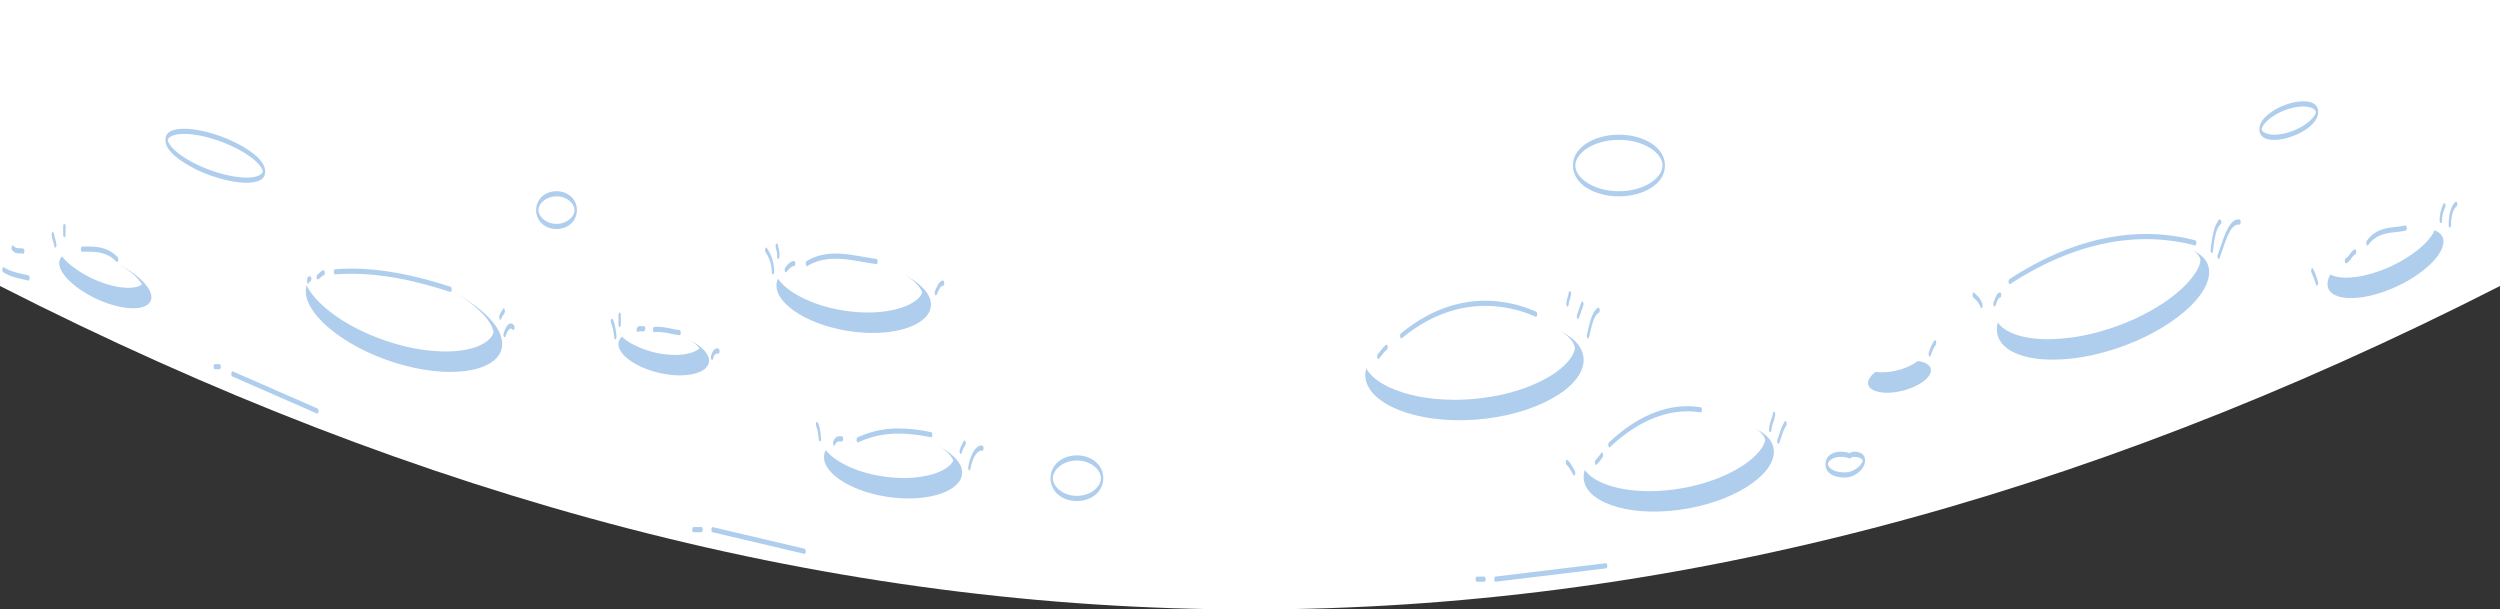 <svg xmlns="http://www.w3.org/2000/svg" width="1919" height="467.819" viewBox="0 0 1919 467.819">
  <rect x="0" y="0" width="1919" height="467.819" fill="#333333" stroke="none"/>
  <g id="Group_4139" data-name="Group 4139" transform="translate(1919 2494.235) rotate(180)">
    <path id="Path_14168" data-name="Path 14168" d="M1919,2274.7v219.54H0V2274.7C649.807,1943.657,1269.193,1943.657,1919,2274.7Z" transform="translate(0 0)" fill="#fff"/>
    <g id="Group_4078" data-name="Group 4078" transform="translate(43.405 2101.534)">
      <path id="Path_14169" data-name="Path 14169" d="M810.837,2323.018c-45.006,12.112-81.276,40.525-81.278,61.646,0,21.169,36.271,27.042,81.278,14.928,45-12.16,81.674-37.7,81.67-58.874C892.512,2319.6,855.837,2310.86,810.837,2323.018Z" transform="translate(-549.71 -2200.862)" fill="#afcded"/>
      <path id="Path_14170" data-name="Path 14170" d="M1451.548,2279.954c-13.332,2.7-24.128,10.059-24.128,16.271s10.8,8.937,24.128,6.233,24.154-9.817,24.154-16.034S1464.88,2277.245,1451.548,2279.954Z" transform="translate(-1034.017 -2187.712)" fill="#afcded"/>
      <path id="Path_14171" data-name="Path 14171" d="M1894.4,2141.742c-40.324,5.335-72.925,25.936-72.926,44.6,0,18.7,32.6,28.379,72.926,23.045,40.321-5.372,73.081-23.737,73.079-42.433C1967.483,2148.29,1934.722,2136.371,1894.4,2141.742Z" transform="translate(-1307.487 -2140.448)" fill="#afcded"/>
      <path id="Path_14172" data-name="Path 14172" d="M2382.345,2247.29c-46.29,3.172-83.749,24.548-83.748,45.892,0,21.393,37.459,34.662,83.748,31.491,46.288-3.218,83.855-21.668,83.853-43.06C2466.2,2260.27,2428.633,2244.074,2382.345,2247.29Z" transform="translate(-1638.604 -2176.769)" fill="#afcded"/>
      <path id="Path_14173" data-name="Path 14173" d="M3963.629,2187.422c0-13.536-23.7-27.739-52.978-30.981-29.278-3.262-53.047,5.669-53.045,19.2,0,13.553,23.767,26.581,53.045,29.843C3939.931,2208.73,3963.628,2200.974,3963.629,2187.422Z" transform="translate(-2720.537 -2145.676)" fill="#afcded"/>
      <path id="Path_14174" data-name="Path 14174" d="M5086.891,2308.3c-41.633-11.186-75.55-3.158-75.547,16.383,0,19.578,33.914,43.262,75.547,54.447,41.639,11.143,75.21,5.57,75.212-14.012C5162.1,2345.581,5128.53,2319.446,5086.891,2308.3Z" transform="translate(-3521.219 -2195.991)" fill="#afcded"/>
      <path id="Path_14175" data-name="Path 14175" d="M5926.629,2381.786c-19.561-7.253-35.471-5.278-35.47,4.057s15.909,22.51,35.47,29.763,35.365,5.828,35.365-3.517S5946.191,2389.03,5926.629,2381.786Z" transform="translate(-4131.8 -2221.305)" fill="#afcded"/>
      <path id="Path_14176" data-name="Path 14176" d="M4527.208,2300.375c-19.216-3.53-34.819,1.115-34.818,10.049s15.6,18.795,34.818,22.324,34.771-.609,34.771-9.552S4546.426,2303.9,4527.208,2300.375Z" transform="translate(-3161.07 -2194.619)" fill="#afcded"/>
      <path id="Path_14177" data-name="Path 14177" d="M186.266,2394.612c-24.584,9-44.426,26.245-44.426,37.966s19.843,13.5,44.426,4.5c24.579-9.013,44.589-25.376,44.587-37.112C230.855,2388.249,210.846,2385.6,186.266,2394.612Z" transform="translate(-141.84 -2225.346)" fill="#afcded"/>
      <path id="Path_14178" data-name="Path 14178" d="M3995.142,2349.54c-32.751-4.054-59.345,5.7-59.344,20.848,0,15.173,26.594,30,59.344,34.058,32.752,4.031,59.25-4.249,59.25-19.422C4054.392,2369.875,4027.894,2353.57,3995.142,2349.54Z" transform="translate(-2774.802 -2211.488)" fill="#afcded"/>
    </g>
    <g id="Group_4079" data-name="Group 4079" transform="translate(50.315 2117.233)">
      <path id="Path_14179" data-name="Path 14179" d="M787.321,2416.474c-11.47,0-20.967-1.8-27.466-5.2-6.6-3.453-8.346-7.64-8.346-9.372,0-3.923,4.542-14.826,21.728-27.993,15.322-11.739,35.518-21.367,56.869-27.114a149.837,149.837,0,0,1,38.29-5.485c12.469,0,22.968,2.064,30.362,5.967,7.578,4,9.579,8.734,9.578,10.679,0,3.8-4.567,14.229-21.861,26.565-15.044,10.731-35.333,19.885-57.13,25.775-15.007,4.04-29.539,6.175-42.022,6.175Z" transform="translate(-571.853 -2224.694)" fill="#fff"/>
      <path id="Path_14180" data-name="Path 14180" d="M1465.167,2314.158a23.09,23.09,0,0,1-9.287-1.566c3.284-3.007,9.905-6.919,19.363-8.837a46.426,46.426,0,0,1,9.188-.976,23.037,23.037,0,0,1,9.63,1.71c-3.256,2.936-9.807,6.707-19.393,8.653a48.035,48.035,0,0,1-9.5,1.014Z" transform="translate(-1060.679 -2211.544)" fill="#fff"/>
      <path id="Path_14181" data-name="Path 14181" d="M1891.928,2221.5c-14.5,0-27.405-2.269-36.342-6.386-9.925-4.574-12.159-9.99-12.159-11.527,0-2.372,3.514-11.317,19.126-20.963,13.707-8.469,31.793-14.527,50.927-17.057a143.386,143.386,0,0,1,18.87-1.282c14.9,0,28.4,2.569,38,7.235,10.763,5.23,12.963,11.328,12.962,12.676,0,2.3-3.517,10.871-19.147,19.85-13.457,7.73-31.59,13.416-51.061,16.011a162.338,162.338,0,0,1-21.17,1.443Z" transform="translate(-1329.631 -2164.28)" fill="#fff"/>
      <path id="Path_14182" data-name="Path 14182" d="M2387.784,2335.8c-19.379,0-36.954-3.059-49.488-8.614-14.561-6.455-17.75-14.284-17.75-16.757,0-3.073,3.992-13.264,22.219-23.381,15.792-8.764,36.592-14.419,58.567-15.925,3.866-.27,7.759-.405,11.57-.405,19.477,0,37.487,3.511,50.713,9.887,15.105,7.283,18.413,15.647,18.412,18.255,0,1.792-1.3,5.344-4.952,9.468-3.922,4.424-9.889,8.736-17.257,12.468-15.438,7.82-36.278,12.985-58.683,14.542-4.485.307-8.977.463-13.35.463Z" transform="translate(-1660.747 -2200.601)" fill="#fff"/>
      <path id="Path_14183" data-name="Path 14183" d="M3942.7,2216.878a116.891,116.891,0,0,1-12.82-.726c-13.322-1.484-25.937-5.077-35.521-10.116-11.5-6.051-14.063-11.681-14.54-13.084.462-1.14,2.6-5.132,10.769-8.621,7.144-3.053,16.813-4.734,27.226-4.734a106.484,106.484,0,0,1,11.751.665c13.2,1.462,25.819,5.25,35.533,10.668,11.476,6.4,13.995,12.2,14.461,13.641-.465,1.1-2.574,4.852-10.437,8.031-6.923,2.8-16.059,4.276-26.418,4.276Z" transform="translate(-2742.865 -2169.507)" fill="#fff"/>
      <path id="Path_14184" data-name="Path 14184" d="M5144.733,2395.463c-11.486,0-24.826-1.947-38.575-5.626-20.132-5.409-38.884-13.859-52.8-23.792-16.459-11.748-20.062-21.391-20.062-24.116,0-1.253,1.6-5.658,8.688-9.4,6.821-3.6,16.519-5.5,28.045-5.5a139.185,139.185,0,0,1,35.375,5.042c19.752,5.288,38.424,14.143,52.577,24.936,16.369,12.482,19.954,22.53,19.955,25.349,0,2.6-5.912,13.1-33.194,13.1Z" transform="translate(-3543.362 -2219.822)" fill="#fff"/>
      <path id="Path_14185" data-name="Path 14185" d="M5968.882,2430.861c-6.021,0-13.657-1.6-21.5-4.5a87.556,87.556,0,0,1-23.084-12.614c-5.439-4.272-8.122-7.864-9.251-9.928,1.407-1.145,4.55-2.594,10.442-2.594,6.055,0,13.267,1.487,20.854,4.3a83.583,83.583,0,0,1,23.05,12.864c5.4,4.372,8.057,8.035,9.179,10.143-1.221.969-3.959,2.333-9.688,2.333Z" transform="translate(-4155.288 -2245.137)" fill="#fff"/>
      <path id="Path_14186" data-name="Path 14186" d="M4560.755,2344.657a75.415,75.415,0,0,1-35.164-9.1c-5.394-3.127-7.882-5.9-8.983-7.528,2.206-2.145,8.064-5.007,18.61-5.007a71.474,71.474,0,0,1,34.524,9.256c5.074,3.046,7.732,5.925,8.942,7.723-2.009,1.886-7.261,4.658-17.929,4.658Z" transform="translate(-3184.788 -2218.451)" fill="#fff"/>
      <path id="Path_14187" data-name="Path 14187" d="M178,2453.436c-8.688,0-12.438-2.566-13.577-4.074.8-2.313,3.863-7.661,12-14.376a103.78,103.78,0,0,1,29.681-16.636c9.441-3.461,18.45-5.29,26.056-5.29,9.546,0,13.585,2.9,14.765,4.558-.812,2.259-3.91,7.48-12.117,13.992a109.794,109.794,0,0,1-29.731,16.22c-10.021,3.667-19.385,5.606-27.077,5.606Z" transform="translate(-164.423 -2249.178)" fill="#fff"/>
      <path id="Path_14188" data-name="Path 14188" d="M4030.125,2416.117a130.856,130.856,0,0,1-15.893-1c-15.248-1.887-29.6-6.194-40.408-12.127-12.275-6.736-15.734-13.351-16.039-15.319.318-1.475,2.968-6.059,11.515-9.847,7.812-3.462,18.514-5.369,30.136-5.369a117.814,117.814,0,0,1,14.445.911c15.086,1.855,29.439,6.415,40.416,12.838,12.212,7.145,15.634,13.967,15.937,16.006-.2.7-1.823,5.246-11.072,9.116-7.5,3.137-17.538,4.8-29.035,4.8Z" transform="translate(-2796.971 -2235.32)" fill="#fff"/>
    </g>
    <g id="Group_4138" data-name="Group 4138" transform="translate(32.799 2047.689)">
      <g id="Group_4080" data-name="Group 4080" transform="translate(514.768 105.846)">
        <path id="Path_14189" data-name="Path 14189" d="M1790.283,2236.84c-.3,0-.588-.309-.765-.88a3.589,3.589,0,0,1,.255-2.74c1.667-2.392,2.73-5.641,3.857-9.08.436-1.333.887-2.71,1.371-4.011.317-.852.895-.99,1.29-.309a3.711,3.711,0,0,1,.144,2.778c-.449,1.207-.865,2.476-1.3,3.819-1.174,3.584-2.387,7.29-4.339,10.091A.649.649,0,0,1,1790.283,2236.84Z" transform="translate(-1789.364 -2219.387)" fill="#afcded"/>
      </g>
      <g id="Group_4081" data-name="Group 4081" transform="translate(523.548 114.845)">
        <path id="Path_14190" data-name="Path 14190" d="M1818.975,2248.7a.519.519,0,0,1-.341-.142,3.083,3.083,0,0,1-.512-2.568,42.1,42.1,0,0,1,1.5-5.551,25.633,25.633,0,0,0,1.384-5.8c.1-1.071.583-1.764,1.08-1.551s.82,1.256.72,2.326a31.69,31.69,0,0,1-1.677,7.285,36.628,36.628,0,0,0-1.3,4.762C1819.684,2248.233,1819.339,2248.7,1818.975,2248.7Z" transform="translate(-1818.057 -2233.049)" fill="#afcded"/>
      </g>
      <g id="Group_4082" data-name="Group 4082" transform="translate(676.993 81.544)">
        <path id="Path_14191" data-name="Path 14191" d="M2325.845,2194.549a.519.519,0,0,1-.341-.142c-1.673-1.44-3.036-3.832-4.353-6.145-.447-.785-.869-1.526-1.293-2.209a3.676,3.676,0,0,1-.184-2.767c.3-.874.88-1.05,1.285-.395.453.731.91,1.533,1.351,2.309,1.21,2.124,2.461,4.321,3.874,5.538a3.082,3.082,0,0,1,.511,2.568C2326.554,2194.079,2326.209,2194.549,2325.845,2194.549Z" transform="translate(-2319.492 -2182.496)" fill="#afcded"/>
      </g>
      <g id="Group_4083" data-name="Group 4083" transform="translate(579.822 103.122)">
        <path id="Path_14192" data-name="Path 14192" d="M2013.03,2246.865a62.854,62.854,0,0,1-10.23-.838c-.505-.084-.884-1.034-.845-2.123s.479-1.907.986-1.818a61.939,61.939,0,0,0,10.089.827c19.951,0,40.518-9.506,59.476-27.491.464-.441,1.006.013,1.21,1.011a3.184,3.184,0,0,1-.47,2.6C2054.057,2237.243,2033.234,2246.865,2013.03,2246.865Z" transform="translate(-2001.952 -2215.253)" fill="#afcded"/>
      </g>
      <g id="Group_4084" data-name="Group 4084" transform="translate(655.693 89.71)">
        <path id="Path_14193" data-name="Path 14193" d="M2250.805,2204.369c-.279,0-.555-.273-.735-.792a3.672,3.672,0,0,1,.183-2.766,34.858,34.858,0,0,1,4.539-5.711c.454-.486,1-.091,1.232.885a3.319,3.319,0,0,1-.411,2.651,32.535,32.535,0,0,0-4.258,5.336A.692.692,0,0,1,2250.805,2204.369Z" transform="translate(-2249.886 -2194.893)" fill="#afcded"/>
      </g>
      <g id="Group_4085" data-name="Group 4085" transform="translate(706.273 186.758)">
        <path id="Path_14194" data-name="Path 14194" d="M2454.83,2371.156a96.314,96.314,0,0,1-38.92-8.459c-.5-.219-.817-1.263-.715-2.332s.586-1.759,1.083-1.541a95.4,95.4,0,0,0,38.552,8.38c22.606,0,44.239-8.364,64.3-24.859.474-.39,1,.122,1.185,1.141a3.036,3.036,0,0,1-.53,2.551C2499.513,2362.705,2477.66,2371.156,2454.83,2371.156Z" transform="translate(-2415.176 -2342.215)" fill="#afcded"/>
      </g>
      <g id="Group_4086" data-name="Group 4086" transform="translate(820.995 170.978)">
        <path id="Path_14195" data-name="Path 14195" d="M2790.988,2329.315c-.384,0-.743-.523-.871-1.352a2.9,2.9,0,0,1,.58-2.5,20.087,20.087,0,0,0,3.652-4c.781-1.011,1.588-2.057,2.459-2.994.454-.487,1-.091,1.232.884a3.322,3.322,0,0,1-.411,2.652c-.806.867-1.583,1.872-2.333,2.844a21.739,21.739,0,0,1-4.018,4.364A.5.5,0,0,1,2790.988,2329.315Z" transform="translate(-2790.07 -2318.261)" fill="#afcded"/>
      </g>
      <g id="Group_4087" data-name="Group 4087" transform="translate(658.258 186.758)">
        <path id="Path_14196" data-name="Path 14196" d="M2259.188,2365.894c-.412,0-.786-.6-.89-1.5-.123-1.059.176-2.133.668-2.4,3.636-1.956,5.359-9.491,7.025-16.778.147-.645.293-1.285.44-1.914.227-.975.778-1.371,1.232-.884a3.32,3.32,0,0,1,.41,2.652c-.144.622-.289,1.254-.435,1.892-1.765,7.718-3.765,16.466-8.227,18.866A.462.462,0,0,1,2259.188,2365.894Z" transform="translate(-2258.27 -2342.216)" fill="#afcded"/>
      </g>
      <g id="Group_4088" data-name="Group 4088" transform="translate(670.72 201.749)">
        <path id="Path_14197" data-name="Path 14197" d="M2299.912,2378.393a.69.69,0,0,1-.55-.395,3.677,3.677,0,0,1-.184-2.767l3.3-9.467c.3-.874.879-1.05,1.285-.4a3.679,3.679,0,0,1,.184,2.768l-3.3,9.468C2300.466,2378.121,2300.191,2378.393,2299.912,2378.393Z" transform="translate(-2298.994 -2364.973)" fill="#afcded"/>
      </g>
      <g id="Group_4089" data-name="Group 4089" transform="translate(680.25 211.218)">
        <path id="Path_14198" data-name="Path 14198" d="M2331.053,2391.189a.491.491,0,0,1-.291-.1,2.9,2.9,0,0,1-.58-2.5,28.276,28.276,0,0,1,.86-3.555,25.615,25.615,0,0,0,.953-4.19c.123-1.058.622-1.7,1.113-1.437s.791,1.337.668,2.4a31.343,31.343,0,0,1-1.175,5.318,23.464,23.464,0,0,0-.677,2.719C2331.8,2390.665,2331.438,2391.189,2331.053,2391.189Z" transform="translate(-2330.135 -2379.346)" fill="#afcded"/>
      </g>
      <g id="Group_4090" data-name="Group 4090" transform="translate(454.606 80.002)">
        <path id="Path_14199" data-name="Path 14199" d="M1611.118,2199.978a20.31,20.31,0,0,1-6.621-1.206,4.639,4.639,0,0,1-3.056,1.169,11.013,11.013,0,0,1-6.232-1.478,6.139,6.139,0,0,1-2.443-5.269c0-6.58,7.7-13.038,15.539-13.038,4.489,0,8.227.927,10.81,2.679a8.752,8.752,0,0,1,4.008,7.518C1623.121,2196.2,1618.41,2199.978,1611.118,2199.978Zm-6.728-5.222a.445.445,0,0,1,.151.026,19.579,19.579,0,0,0,6.577,1.243c7.1,0,10.168-3.756,10.168-5.672,0-.657-.569-2.286-2.724-3.747-1.678-1.139-4.819-2.5-10.257-2.5-7.772,0-13.7,6.45-13.7,9.085,0,.555,1.217,2.8,6.839,2.8a3.7,3.7,0,0,0,2.588-1.073A.532.532,0,0,1,1604.389,2194.756Z" transform="translate(-1592.765 -2180.156)" fill="#afcded"/>
      </g>
      <g id="Group_4091" data-name="Group 4091" transform="translate(200.254 228.385)">
        <path id="Path_14200" data-name="Path 14200" d="M800.049,2443.939a148.061,148.061,0,0,1-37.659-4.864c-.5-.133-.861-1.119-.8-2.2s.519-1.854,1.023-1.722a147.19,147.19,0,0,0,37.437,4.835c34.2,0,69.372-11.606,104.542-34.5.485-.313,1,.275,1.144,1.32a2.8,2.8,0,0,1-.613,2.464C869.78,2432.277,834.428,2443.939,800.049,2443.939Z" transform="translate(-761.583 -2405.407)" fill="#afcded"/>
      </g>
      <g id="Group_4092" data-name="Group 4092" transform="translate(350.047 211.233)">
        <path id="Path_14201" data-name="Path 14201" d="M1252,2390.183c-.507,0-.918-.884-.918-1.976s.411-1.976.918-1.976c1.185,0,1.991-2.144,2.769-4.215.281-.748.546-1.453.831-2.066.359-.772.94-.772,1.3,0a3.764,3.764,0,0,1,0,2.795c-.217.466-.452,1.094-.7,1.757C1255.295,2386.9,1254.06,2390.183,1252,2390.183Z" transform="translate(-1251.081 -2379.37)" fill="#afcded"/>
      </g>
      <g id="Group_4093" data-name="Group 4093" transform="translate(181.132 252.399)">
        <path id="Path_14202" data-name="Path 14202" d="M700.012,2467.538c-.444,0-.824-.684-.9-1.624a2.8,2.8,0,0,1,.581-2.2,6.026,6.026,0,0,0,.758-.737,1.13,1.13,0,0,1,.358-.447c2.658-3.576,3.62-10.959,4.479-17.562q.111-.849.219-1.671c.139-1.05.647-1.654,1.135-1.357a2.753,2.753,0,0,1,.63,2.444q-.108.812-.217,1.652c-.9,6.931-2,15.34-5.181,19.729C701.624,2466.942,701,2467.538,700.012,2467.538Z" transform="translate(-699.094 -2441.86)" fill="#afcded"/>
      </g>
      <g id="Group_4094" data-name="Group 4094" transform="translate(0 271.836)">
        <path id="Path_14203" data-name="Path 14203" d="M108.1,2491.33c-.384,0-.742-.524-.871-1.352a2.9,2.9,0,0,1,.581-2.5c3.065-2.2,4.153-8.989,4.153-14.134,0-1.092.411-1.977.918-1.977s.918.885.918,1.977c0,8.506-2.123,15.526-5.408,17.884A.5.5,0,0,1,108.1,2491.33Z" transform="translate(-107.182 -2471.368)" fill="#afcded"/>
      </g>
      <g id="Group_4095" data-name="Group 4095" transform="translate(9.03 275.267)">
        <path id="Path_14204" data-name="Path 14204" d="M137.61,2491.963c-.235,0-.47-.193-.649-.579a3.766,3.766,0,0,1,0-2.794,22.307,22.307,0,0,0,2.387-10.038c0-1.092.411-1.976.918-1.976s.918.885.918,1.976a28.808,28.808,0,0,1-2.925,12.832C138.08,2491.77,137.845,2491.963,137.61,2491.963Z" transform="translate(-136.692 -2476.576)" fill="#afcded"/>
      </g>
      <g id="Group_4096" data-name="Group 4096" transform="translate(106.767 227.242)">
        <path id="Path_14205" data-name="Path 14205" d="M460.554,2417.131c-.235,0-.47-.194-.649-.58a71.1,71.1,0,0,1-3.671-9.807,3.591,3.591,0,0,1,.255-2.74c.422-.605.992-.36,1.273.548a66.8,66.8,0,0,0,3.442,9.2,3.767,3.767,0,0,1,0,2.8C461.024,2416.937,460.789,2417.131,460.554,2417.131Z" transform="translate(-456.08 -2403.672)" fill="#afcded"/>
      </g>
      <g id="Group_4097" data-name="Group 4097" transform="translate(38.776 258.115)">
        <path id="Path_14206" data-name="Path 14206" d="M234.813,2465.925c-.462,0-.859-.748-.911-1.758-.056-1.084.307-2.062.811-2.182a63.415,63.415,0,0,1,7.554-1.164c7.439-.844,15.13-1.715,21.276-9.983.43-.578,1-.3,1.265.629a3.539,3.539,0,0,1-.292,2.724c-6.548,8.809-14.481,9.708-22.153,10.578a61.862,61.862,0,0,0-7.447,1.145A.415.415,0,0,1,234.813,2465.925Z" transform="translate(-233.896 -2450.538)" fill="#afcded"/>
      </g>
      <g id="Group_4098" data-name="Group 4098" transform="translate(77.552 244.394)">
        <path id="Path_14207" data-name="Path 14207" d="M361.528,2440.522c-.429,0-.812-.65-.9-1.59-.1-1.069.223-2.111.72-2.325,1.163-.5,2.126-1.8,3.146-3.168,1.115-1.5,2.267-3.049,3.759-3.691.5-.214.981.48,1.08,1.55s-.223,2.111-.72,2.325c-1.163.5-2.126,1.8-3.146,3.168-1.115,1.5-2.267,3.051-3.759,3.693A.459.459,0,0,1,361.528,2440.522Z" transform="translate(-360.61 -2429.709)" fill="#afcded"/>
      </g>
      <g id="Group_4099" data-name="Group 4099" transform="translate(166.259 247.824)">
        <path id="Path_14208" data-name="Path 14208" d="M652.209,2465.226a6.141,6.141,0,0,1-.861-.062c-.506-.071-.889-1.013-.856-2.1s.47-1.916.977-1.842a5.333,5.333,0,0,0,.739.054c5.639,0,8.99-9.848,12.231-19.372.711-2.09,1.446-4.251,2.187-6.244.317-.851.894-.991,1.29-.308a3.708,3.708,0,0,1,.144,2.777c-.717,1.929-1.408,3.96-2.14,6.111C662.573,2454.075,658.778,2465.226,652.209,2465.226Z" transform="translate(-650.49 -2434.916)" fill="#afcded"/>
      </g>
      <g id="Group_4100" data-name="Group 4100" transform="translate(364.388 210.091)">
        <path id="Path_14209" data-name="Path 14209" d="M1304.708,2389.592a.566.566,0,0,1-.41-.209c-.459-.494-.932-.947-1.39-1.384a15.981,15.981,0,0,1-4.776-7.2,3.675,3.675,0,0,1,.184-2.767c.405-.654.981-.478,1.285.4a13.224,13.224,0,0,0,4.052,5.961c.477.455.97.926,1.467,1.461a3.319,3.319,0,0,1,.41,2.651C1305.369,2389.191,1305.045,2389.592,1304.708,2389.592Z" transform="translate(-1297.948 -2377.635)" fill="#afcded"/>
      </g>
      <g id="Group_4101" data-name="Group 4101" transform="translate(399.977 172.785)">
        <path id="Path_14210" data-name="Path 14210" d="M1415.166,2333.675c-.3,0-.588-.309-.765-.879a3.593,3.593,0,0,1,.255-2.741,29.877,29.877,0,0,0,3.728-8.171c.281-.909.852-1.152,1.273-.548a3.59,3.59,0,0,1,.255,2.74,33.846,33.846,0,0,1-4.238,9.268A.649.649,0,0,1,1415.166,2333.675Z" transform="translate(-1414.247 -2321.003)" fill="#afcded"/>
      </g>
      <g id="Group_4102" data-name="Group 4102" transform="translate(1131.243 85.499)">
        <path id="Path_14211" data-name="Path 14211" d="M3805.5,2207.555a4.156,4.156,0,0,1-.749-.067c-.505-.09-.881-1.046-.839-2.134s.488-1.911.992-1.8a3.347,3.347,0,0,0,.6.053c3.513,0,7.043-5.8,8.394-13.8.173-1.028.7-1.555,1.177-1.183a2.985,2.985,0,0,1,.549,2.533C3813.991,2200.81,3809.83,2207.555,3805.5,2207.555Z" transform="translate(-3803.912 -2188.5)" fill="#afcded"/>
      </g>
      <g id="Group_4103" data-name="Group 4103" transform="translate(1144.85 98.166)">
        <path id="Path_14212" data-name="Path 14212" d="M3849.3,2218.015c-.3,0-.588-.309-.765-.879a3.594,3.594,0,0,1,.254-2.741,22.277,22.277,0,0,0,2.688-5.785c.281-.909.851-1.154,1.273-.549a3.592,3.592,0,0,1,.255,2.741,26.479,26.479,0,0,1-3.2,6.881A.647.647,0,0,1,3849.3,2218.015Z" transform="translate(-3848.379 -2207.729)" fill="#afcded"/>
      </g>
      <g id="Group_4104" data-name="Group 4104" transform="translate(1170.593 106.874)">
        <path id="Path_14213" data-name="Path 14213" d="M3958.039,2231.707a119.407,119.407,0,0,1-24.708-2.856c-.5-.106-.874-1.073-.824-2.16s.5-1.886,1-1.773a118.6,118.6,0,0,0,24.529,2.837A71.906,71.906,0,0,0,3989.49,2221c.5-.236.985.439,1.094,1.505s-.2,2.121-.7,2.355A72.8,72.8,0,0,1,3958.039,2231.707Z" transform="translate(-3932.502 -2220.948)" fill="#afcded"/>
      </g>
      <g id="Group_4105" data-name="Group 4105" transform="translate(1238.996 104.5)">
        <path id="Path_14214" data-name="Path 14214" d="M4158.666,2224.528c-.32,0-.635-.017-.939-.035-.269-.015-.528-.031-.774-.031-.507,0-.918-.883-.918-1.976s.411-1.976.918-1.976c.262,0,.537.016.822.031s.588.034.891.034a3.257,3.257,0,0,0,3.454-2.49c.317-.851.895-.99,1.291-.309a3.71,3.71,0,0,1,.144,2.778C4162.244,2224.076,4160.254,2224.528,4158.666,2224.528Z" transform="translate(-4156.034 -2217.344)" fill="#afcded"/>
      </g>
      <g id="Group_4106" data-name="Group 4106" transform="translate(1255.913 107.666)">
        <path id="Path_14215" data-name="Path 14215" d="M4214.439,2237.187c-.235,0-.47-.193-.649-.579-1.667-3.589-2.069-7.913-2.458-12.093-.1-1.071.223-2.112.72-2.326s.981.48,1.081,1.551c.35,3.768.681,7.33,1.956,10.073a3.765,3.765,0,0,1,0,2.794C4214.91,2236.994,4214.675,2237.187,4214.439,2237.187Z" transform="translate(-4211.315 -2222.15)" fill="#afcded"/>
      </g>
      <g id="Group_4107" data-name="Group 4107" transform="translate(1212.518 242.249)">
        <path id="Path_14216" data-name="Path 14216" d="M4101.821,2436.1c-7.123,0-14.4-1.271-21.437-2.5-3.3-.577-6.713-1.173-10.017-1.617-.506-.068-.891-1.006-.859-2.1s.47-1.922.973-1.85c3.321.447,6.742,1.044,10.051,1.622,7,1.223,14.24,2.486,21.289,2.486,8.372,0,15.462-1.839,21.678-5.62.487-.3,1,.313,1.133,1.365a2.743,2.743,0,0,1-.633,2.439C4117.618,2434.213,4110.363,2436.1,4101.821,2436.1Z" transform="translate(-4069.506 -2426.452)" fill="#afcded"/>
      </g>
      <g id="Group_4108" data-name="Group 4108" transform="translate(1275.772 237.499)">
        <path id="Path_14217" data-name="Path 14217" d="M4277.13,2427.944c-.507,0-.918-.884-.918-1.976s.411-1.976.918-1.976c2.056,0,4.169-2.388,5.78-4.468.435-.562,1-.259,1.259.678a3.5,3.5,0,0,1-.314,2.712C4282.04,2425.255,4279.637,2427.944,4277.13,2427.944Z" transform="translate(-4276.212 -2419.241)" fill="#afcded"/>
      </g>
      <g id="Group_4109" data-name="Group 4109" transform="translate(1291.954 235.916)">
        <path id="Path_14218" data-name="Path 14218" d="M4335.156,2437.416a.674.674,0,0,1-.533-.367,32.991,32.991,0,0,1-5.533-18.234c0-1.092.411-1.976.918-1.976s.918.884.918,1.976a26.983,26.983,0,0,0,4.765,15.017,3.646,3.646,0,0,1,.213,2.758C4335.725,2437.128,4335.442,2437.416,4335.156,2437.416Z" transform="translate(-4329.09 -2416.839)" fill="#afcded"/>
      </g>
      <g id="Group_4110" data-name="Group 4110" transform="translate(1287.834 247.79)">
        <path id="Path_14219" data-name="Path 14219" d="M4317.723,2446.734c-.384,0-.743-.523-.871-1.352-.088-.564-.249-1.209-.419-1.892a21.293,21.293,0,0,1-.806-5.365,15.327,15.327,0,0,1,.1-1.762c.123-1.06.622-1.7,1.113-1.438s.791,1.337.668,2.4a6.931,6.931,0,0,0-.047.8,14.623,14.623,0,0,0,.587,3.5c.2.8.406,1.626.543,2.514a2.894,2.894,0,0,1-.581,2.5A.492.492,0,0,1,4317.723,2446.734Z" transform="translate(-4315.628 -2434.864)" fill="#afcded"/>
      </g>
      <g id="Group_4111" data-name="Group 4111" transform="translate(1161.4 219.839)">
        <path id="Path_14220" data-name="Path 14220" d="M3903.377,2403.754c-.507,0-.918-.884-.918-1.976s.411-1.977.918-1.977c1.834,0,3.006-2.637,4.248-5.429.206-.464.41-.921.614-1.36.359-.772.94-.772,1.3,0a3.763,3.763,0,0,1,0,2.794c-.194.419-.389.855-.585,1.3C3907.634,2400.068,3905.995,2403.754,3903.377,2403.754Z" transform="translate(-3902.459 -2392.434)" fill="#afcded"/>
      </g>
      <g id="Group_4112" data-name="Group 4112" transform="translate(1333.878 170.207)">
        <path id="Path_14221" data-name="Path 14221" d="M4467.952,2325.992a2.81,2.81,0,0,1-1.121-.237c-.5-.213-.82-1.254-.72-2.324s.585-1.763,1.08-1.551a1.921,1.921,0,0,0,.761.16c1.06,0,2.479-.971,2.987-3.705.188-1.014.723-1.507,1.193-1.1a3.082,3.082,0,0,1,.511,2.568C4471.945,2323.562,4470.1,2325.992,4467.952,2325.992Z" transform="translate(-4466.092 -2317.091)" fill="#afcded"/>
      </g>
      <g id="Group_4113" data-name="Group 4113" transform="translate(1363.666 189.208)">
        <path id="Path_14222" data-name="Path 14222" d="M4581.093,2352.421a51.283,51.283,0,0,1-10.2-1.38c-2.146-.438-4.365-.892-6.587-1.158-.506-.061-.894-.993-.866-2.082s.465-1.928.968-1.864c2.258.27,4.5.727,6.659,1.169a49.852,49.852,0,0,0,10.028,1.362,22.9,22.9,0,0,0,2.7-.156c.509-.066.939.773.968,1.863s-.359,2.023-.866,2.083A23.565,23.565,0,0,1,4581.093,2352.421Z" transform="translate(-4563.437 -2345.934)" fill="#afcded"/>
      </g>
      <g id="Group_4114" data-name="Group 4114" transform="translate(1390.88 191.582)">
        <path id="Path_14223" data-name="Path 14223" d="M4653.285,2354.283c-.411,0-.786-.6-.89-1.5-.123-1.059.176-2.131.667-2.4a2.583,2.583,0,0,1,1.271-.3,7.63,7.63,0,0,1,1.04.095,7.045,7.045,0,0,0,.949.088,1.675,1.675,0,0,0,1.333-.528c.453-.49,1.005-.094,1.232.882a3.319,3.319,0,0,1-.41,2.652,2.762,2.762,0,0,1-2.154.946,7.848,7.848,0,0,1-1.066-.1,7,7,0,0,0-.923-.087,1.68,1.68,0,0,0-.825.179A.475.475,0,0,1,4653.285,2354.283Z" transform="translate(-4652.368 -2349.538)" fill="#afcded"/>
      </g>
      <g id="Group_4115" data-name="Group 4115" transform="translate(1412.946 186.041)">
        <path id="Path_14224" data-name="Path 14224" d="M4727.967,2356.955c-.235,0-.47-.194-.649-.579-1.35-2.909-2.3-7.244-2.825-12.885-.1-1.07.223-2.111.72-2.324s.98.479,1.08,1.55c.311,3.342.966,7.942,2.323,10.865a3.763,3.763,0,0,1,0,2.8C4728.437,2356.761,4728.2,2356.955,4727.967,2356.955Z" transform="translate(-4724.475 -2341.128)" fill="#afcded"/>
      </g>
      <g id="Group_4116" data-name="Group 4116" transform="translate(1409.636 195.542)">
        <path id="Path_14225" data-name="Path 14225" d="M4714.577,2366.626c-.507,0-.918-.884-.918-1.976v-7.125c0-1.092.411-1.976.918-1.976s.918.885.918,1.976v7.125C4715.5,2365.742,4715.084,2366.626,4714.577,2366.626Z" transform="translate(-4713.659 -2355.549)" fill="#afcded"/>
      </g>
      <g id="Group_4117" data-name="Group 4117" transform="translate(1491.278 187.623)">
        <path id="Path_14226" data-name="Path 14226" d="M4983.285,2354.161a3.157,3.157,0,0,1-2.369-1.4,3.457,3.457,0,0,1-.342-2.7c.251-.947.813-1.275,1.252-.736a1.963,1.963,0,0,0,1.458.877c1.582,0,3.074-3,3.942-5.8.281-.909.851-1.155,1.272-.548a3.59,3.59,0,0,1,.255,2.74C4987.289,2351.336,4985.244,2354.161,4983.285,2354.161Z" transform="translate(-4980.453 -2343.529)" fill="#afcded"/>
      </g>
      <g id="Group_4118" data-name="Group 4118" transform="translate(1498.634 201.082)">
        <path id="Path_14227" data-name="Path 14227" d="M5005.408,2372.663c-.235,0-.47-.193-.649-.579a3.767,3.767,0,0,1,0-2.795,12.324,12.324,0,0,1,1.106-1.853,8.835,8.835,0,0,0,1.354-2.6c.281-.909.851-1.155,1.273-.548a3.591,3.591,0,0,1,.255,2.741,12.31,12.31,0,0,1-1.852,3.676,9.718,9.718,0,0,0-.838,1.375C5005.878,2372.47,5005.643,2372.663,5005.408,2372.663Z" transform="translate(-5004.49 -2363.96)" fill="#afcded"/>
      </g>
      <g id="Group_4119" data-name="Group 4119" transform="translate(1539.455 222.457)">
        <path id="Path_14228" data-name="Path 14228" d="M5214.806,2414.32c-22.4,0-46.6-4.442-76.137-13.982-.5-.162-.847-1.168-.772-2.248s.543-1.822,1.044-1.66c29.449,9.508,53.555,13.938,75.865,13.938,4.246,0,8.483-.169,12.595-.5.5-.034.933.81.952,1.9s-.377,2.008-.884,2.048C5223.335,2414.151,5219.074,2414.32,5214.806,2414.32Z" transform="translate(-5137.887 -2396.408)" fill="#afcded"/>
      </g>
      <g id="Group_4120" data-name="Group 4120" transform="translate(1636.911 231.957)">
        <path id="Path_14229" data-name="Path 14229" d="M5457.276,2417.949c-.507,0-.918-.885-.918-1.977s.411-1.976.918-1.976c.686,0,1.456-.747,2.271-1.536a9.486,9.486,0,0,1,1.92-1.572c.491-.266.99.379,1.113,1.438s-.176,2.132-.668,2.4a8.351,8.351,0,0,0-1.611,1.342C5459.344,2416.991,5458.355,2417.949,5457.276,2417.949Z" transform="translate(-5456.358 -2410.829)" fill="#afcded"/>
      </g>
      <g id="Group_4121" data-name="Group 4121" transform="translate(1647.203 228.792)">
        <path id="Path_14230" data-name="Path 14230" d="M5491.591,2411.686a2.1,2.1,0,0,1-.55-.093,1.049,1.049,0,0,0-.138-.035c-.507,0-.912-.885-.912-1.976s.416-1.977.923-1.977a1.379,1.379,0,0,1,.361.065c.067.019.137.038.2.05.063-.959.446-1.7.909-1.7.507,0,.918.884.918,1.976C5493.3,2410.239,5492.631,2411.686,5491.591,2411.686Z" transform="translate(-5489.991 -2406.024)" fill="#afcded"/>
      </g>
      <g id="Group_4122" data-name="Group 4122" transform="translate(1795.415 245.415)">
        <path id="Path_14231" data-name="Path 14231" d="M5997.97,2443.148c-7.705,0-15.837-.627-23.124-8.129a3.272,3.272,0,0,1-.432-2.635c.219-.984.767-1.4,1.224-.93,6.939,7.145,14.836,7.742,22.331,7.742.7,0,1.388,0,2.078-.01s1.365-.009,2.042-.009c.506,0,.918.884.918,1.976s-.412,1.976-.918,1.976q-1.011,0-2.036.009T5997.97,2443.148Z" transform="translate(-5974.325 -2431.259)" fill="#afcded"/>
      </g>
      <g id="Group_4123" data-name="Group 4123" transform="translate(1842.855 256.498)">
        <path id="Path_14232" data-name="Path 14232" d="M6132.11,2459.955c-.411,0-.786-.6-.89-1.5a17.42,17.42,0,0,0-.792-3.342,23.632,23.632,0,0,1-1.046-4.575c-.123-1.059.176-2.133.668-2.4s.99.379,1.113,1.438a17.42,17.42,0,0,0,.792,3.342A23.538,23.538,0,0,1,6133,2457.5c.123,1.059-.176,2.132-.668,2.4A.478.478,0,0,1,6132.11,2459.955Z" transform="translate(-6129.354 -2448.084)" fill="#afcded"/>
      </g>
      <g id="Group_4124" data-name="Group 4124" transform="translate(1835.868 264.416)">
        <path id="Path_14233" data-name="Path 14233" d="M6107.438,2470.389c-.507,0-.918-.885-.918-1.976v-6.333c0-1.092.412-1.976.918-1.976s.918.884.918,1.976v6.333C6108.356,2469.5,6107.945,2470.389,6107.438,2470.389Z" transform="translate(-6106.52 -2460.104)" fill="#afcded"/>
      </g>
      <g id="Group_4125" data-name="Group 4125" transform="translate(1863.45 231.167)">
        <path id="Path_14234" data-name="Path 14234" d="M6216.7,2419.915a.477.477,0,0,1-.259-.081c-4.847-3.069-9.98-4.216-14.945-5.326-1.326-.3-2.7-.6-4.027-.94-.5-.126-.864-1.109-.8-2.192s.519-1.857,1.019-1.732c1.317.334,2.683.639,4,.934,5.047,1.128,10.265,2.295,15.273,5.466a2.779,2.779,0,0,1,.622,2.454C6217.458,2419.357,6217.092,2419.915,6216.7,2419.915Z" transform="translate(-6196.653 -2409.63)" fill="#afcded"/>
      </g>
      <g id="Group_4126" data-name="Group 4126" transform="translate(1867.495 251.75)">
        <path id="Path_14235" data-name="Path 14235" d="M6218.79,2447.317a.6.6,0,0,1-.455-.262c-1.521-1.872-3.187-1.9-4.948-1.936a9.726,9.726,0,0,1-2.725-.311c-.5-.155-.851-1.156-.779-2.236s.539-1.827,1.039-1.677a8.946,8.946,0,0,0,2.481.272c1.831.034,3.906.073,5.844,2.457a3.459,3.459,0,0,1,.342,2.7C6219.418,2446.958,6219.108,2447.317,6218.79,2447.317Z" transform="translate(-6209.873 -2440.876)" fill="#afcded"/>
      </g>
      <g id="Group_4127" data-name="Group 4127" transform="translate(1641.692 129.04)">
        <path id="Path_14236" data-name="Path 14236" d="M5537.993,2287.052a.462.462,0,0,1-.184-.041l-65.093-28.5c-.5-.218-.818-1.261-.717-2.33s.584-1.761,1.083-1.542l65.093,28.5c.5.218.818,1.261.717,2.33C5538.8,2286.405,5538.42,2287.052,5537.993,2287.052Z" transform="translate(-5471.98 -2254.598)" fill="#afcded"/>
      </g>
      <g id="Group_4128" data-name="Group 4128" transform="translate(1716.715 163.083)">
        <path id="Path_14237" data-name="Path 14237" d="M5721.74,2310.227h-3.677c-.507,0-.918-.884-.918-1.976s.411-1.976.918-1.976h3.677c.507,0,.918.885.918,1.976S5722.247,2310.227,5721.74,2310.227Z" transform="translate(-5717.145 -2306.275)" fill="#afcded"/>
      </g>
      <g id="Group_4129" data-name="Group 4129" transform="translate(1267.681 21.376)">
        <path id="Path_14238" data-name="Path 14238" d="M4321.3,2111.735a.432.432,0,0,1-.1-.012l-70.61-16.625c-.5-.119-.868-1.094-.812-2.18s.511-1.857,1.013-1.749l70.609,16.625c.5.119.868,1.094.813,2.18C4322.161,2110.985,4321.763,2111.735,4321.3,2111.735Z" transform="translate(-4249.772 -2091.159)" fill="#afcded"/>
      </g>
      <g id="Group_4130" data-name="Group 4130" transform="translate(1346.75 38)">
        <path id="Path_14239" data-name="Path 14239" d="M4515.325,2120.347h-6.252c-.507,0-.918-.885-.918-1.976s.411-1.976.918-1.976h6.252c.507,0,.918.884.918,1.976S4515.832,2120.347,4515.325,2120.347Z" transform="translate(-4508.155 -2116.395)" fill="#afcded"/>
      </g>
      <g id="Group_4131" data-name="Group 4131" transform="translate(652.422 0.001)">
        <path id="Path_14240" data-name="Path 14240" d="M2240.114,2072.953c-.484,0-.888-.813-.916-1.865-.029-1.09.359-2.023.865-2.084l84.952-10.292c.5-.054.94.772.968,1.861s-.359,2.023-.865,2.085l-84.952,10.291A.481.481,0,0,1,2240.114,2072.953Z" transform="translate(-2239.197 -2058.71)" fill="#afcded"/>
      </g>
      <g id="Group_4132" data-name="Group 4132" transform="translate(745.832 0)">
        <path id="Path_14241" data-name="Path 14241" d="M2551.251,2062.661h-5.884c-.507,0-.918-.885-.918-1.976s.411-1.976.918-1.976h5.884c.507,0,.918.885.918,1.976S2551.758,2062.661,2551.251,2062.661Z" transform="translate(-2544.449 -2058.709)" fill="#afcded"/>
      </g>
      <g id="Group_4133" data-name="Group 4133" transform="translate(608.198 295.826)">
        <path id="Path_14242" data-name="Path 14242" d="M2130,2555.109c-9.273,0-18-2.284-24.58-6.432-7.023-4.427-10.735-10.385-10.735-17.231s3.712-12.8,10.735-17.231c6.578-4.147,15.308-6.431,24.58-6.431s18,2.284,24.581,6.431c7.022,4.428,10.734,10.386,10.734,17.231s-3.712,12.8-10.734,17.231C2148,2552.825,2139.27,2555.109,2130,2555.109Zm0-43.372c-19.73,0-33.479,10.388-33.479,19.709s13.75,19.71,33.479,19.71,33.479-10.387,33.479-19.71S2149.727,2511.737,2130,2511.737Z" transform="translate(-2094.682 -2507.785)" fill="#afcded"/>
      </g>
      <g id="Group_4134" data-name="Group 4134" transform="translate(106.767 339.167)">
        <path id="Path_14243" data-name="Path 14243" d="M467.356,2603.2c-6.136,0-10.876-2.125-11.252-7.525-.607-8.71,10.8-16.453,21.656-19.962s22.817-3.318,23.425,5.394c.278,3.979-1.869,7.936-6.379,11.761a45.888,45.888,0,0,1-15.278,8.2A40.917,40.917,0,0,1,467.356,2603.2Zm22.323-25.629a38.287,38.287,0,0,0-11.646,2.051c-13.409,4.334-20.32,12.49-20.113,15.467s7.927,6.4,21.336,2.071a44.681,44.681,0,0,0,14.877-7.969c4.46-3.783,5.292-6.695,5.236-7.5C499.231,2579.728,495.827,2577.568,489.678,2577.568Z" transform="translate(-456.08 -2573.579)" fill="#afcded"/>
      </g>
      <g id="Group_4135" data-name="Group 4135" transform="translate(1039.314 61.96)">
        <path id="Path_14244" data-name="Path 14244" d="M3523.77,2187.81c-11.554,0-20.267-7.532-20.267-17.522s8.713-17.521,20.267-17.521,20.266,7.532,20.266,17.521S3535.323,2187.81,3523.77,2187.81Zm0-31.09c-10.862,0-18.431,7.15-18.431,13.568s7.569,13.57,18.431,13.57,18.43-7.152,18.43-13.57S3534.631,2156.72,3523.77,2156.72Z" transform="translate(-3503.503 -2152.767)" fill="#afcded"/>
      </g>
      <g id="Group_4136" data-name="Group 4136" transform="translate(1443.372 270.749)">
        <path id="Path_14245" data-name="Path 14245" d="M4839.557,2498.747c-8.925,0-15.656-6.24-15.656-14.515s6.731-14.515,15.656-14.515,15.656,6.24,15.656,14.515S4848.483,2498.747,4839.557,2498.747Zm0-25.077c-8.144,0-13.82,5.566-13.82,10.562s5.676,10.563,13.82,10.563,13.82-5.566,13.82-10.562S4847.7,2473.67,4839.557,2473.67Z" transform="translate(-4823.901 -2469.717)" fill="#afcded"/>
      </g>
      <g id="Group_4137" data-name="Group 4137" transform="translate(1682.699 306.287)">
        <path id="Path_14246" data-name="Path 14246" d="M5668.2,2565.077c-7.035,0-15.863-1.66-25.105-4.737-10.017-3.335-19.335-7.941-26.241-12.971-11.364-8.276-10.961-13.882-10.829-15.723s.536-7.447,12.53-7.947c7.288-.295,16.819,1.368,26.834,4.7a98.839,98.839,0,0,1,26.241,12.97c11.363,8.276,10.961,13.881,10.828,15.724s-.535,7.447-12.529,7.946Q5669.084,2565.076,5668.2,2565.077Zm-47.911-37.461q-.869,0-1.7.035c-8.574.356-10.667,3.441-10.75,4.6s1.479,5.459,9.6,11.376c6.809,4.957,16.018,9.507,25.934,12.808s19.333,4.96,26.519,4.656c8.573-.356,10.667-3.441,10.75-4.6s-1.48-5.459-9.6-11.375c-6.808-4.958-16.018-9.507-25.933-12.808C5635.957,2529.26,5627.229,2527.616,5620.289,2527.616Z" transform="translate(-5605.986 -2523.665)" fill="#afcded"/>
      </g>
    </g>
  </g>
</svg>
